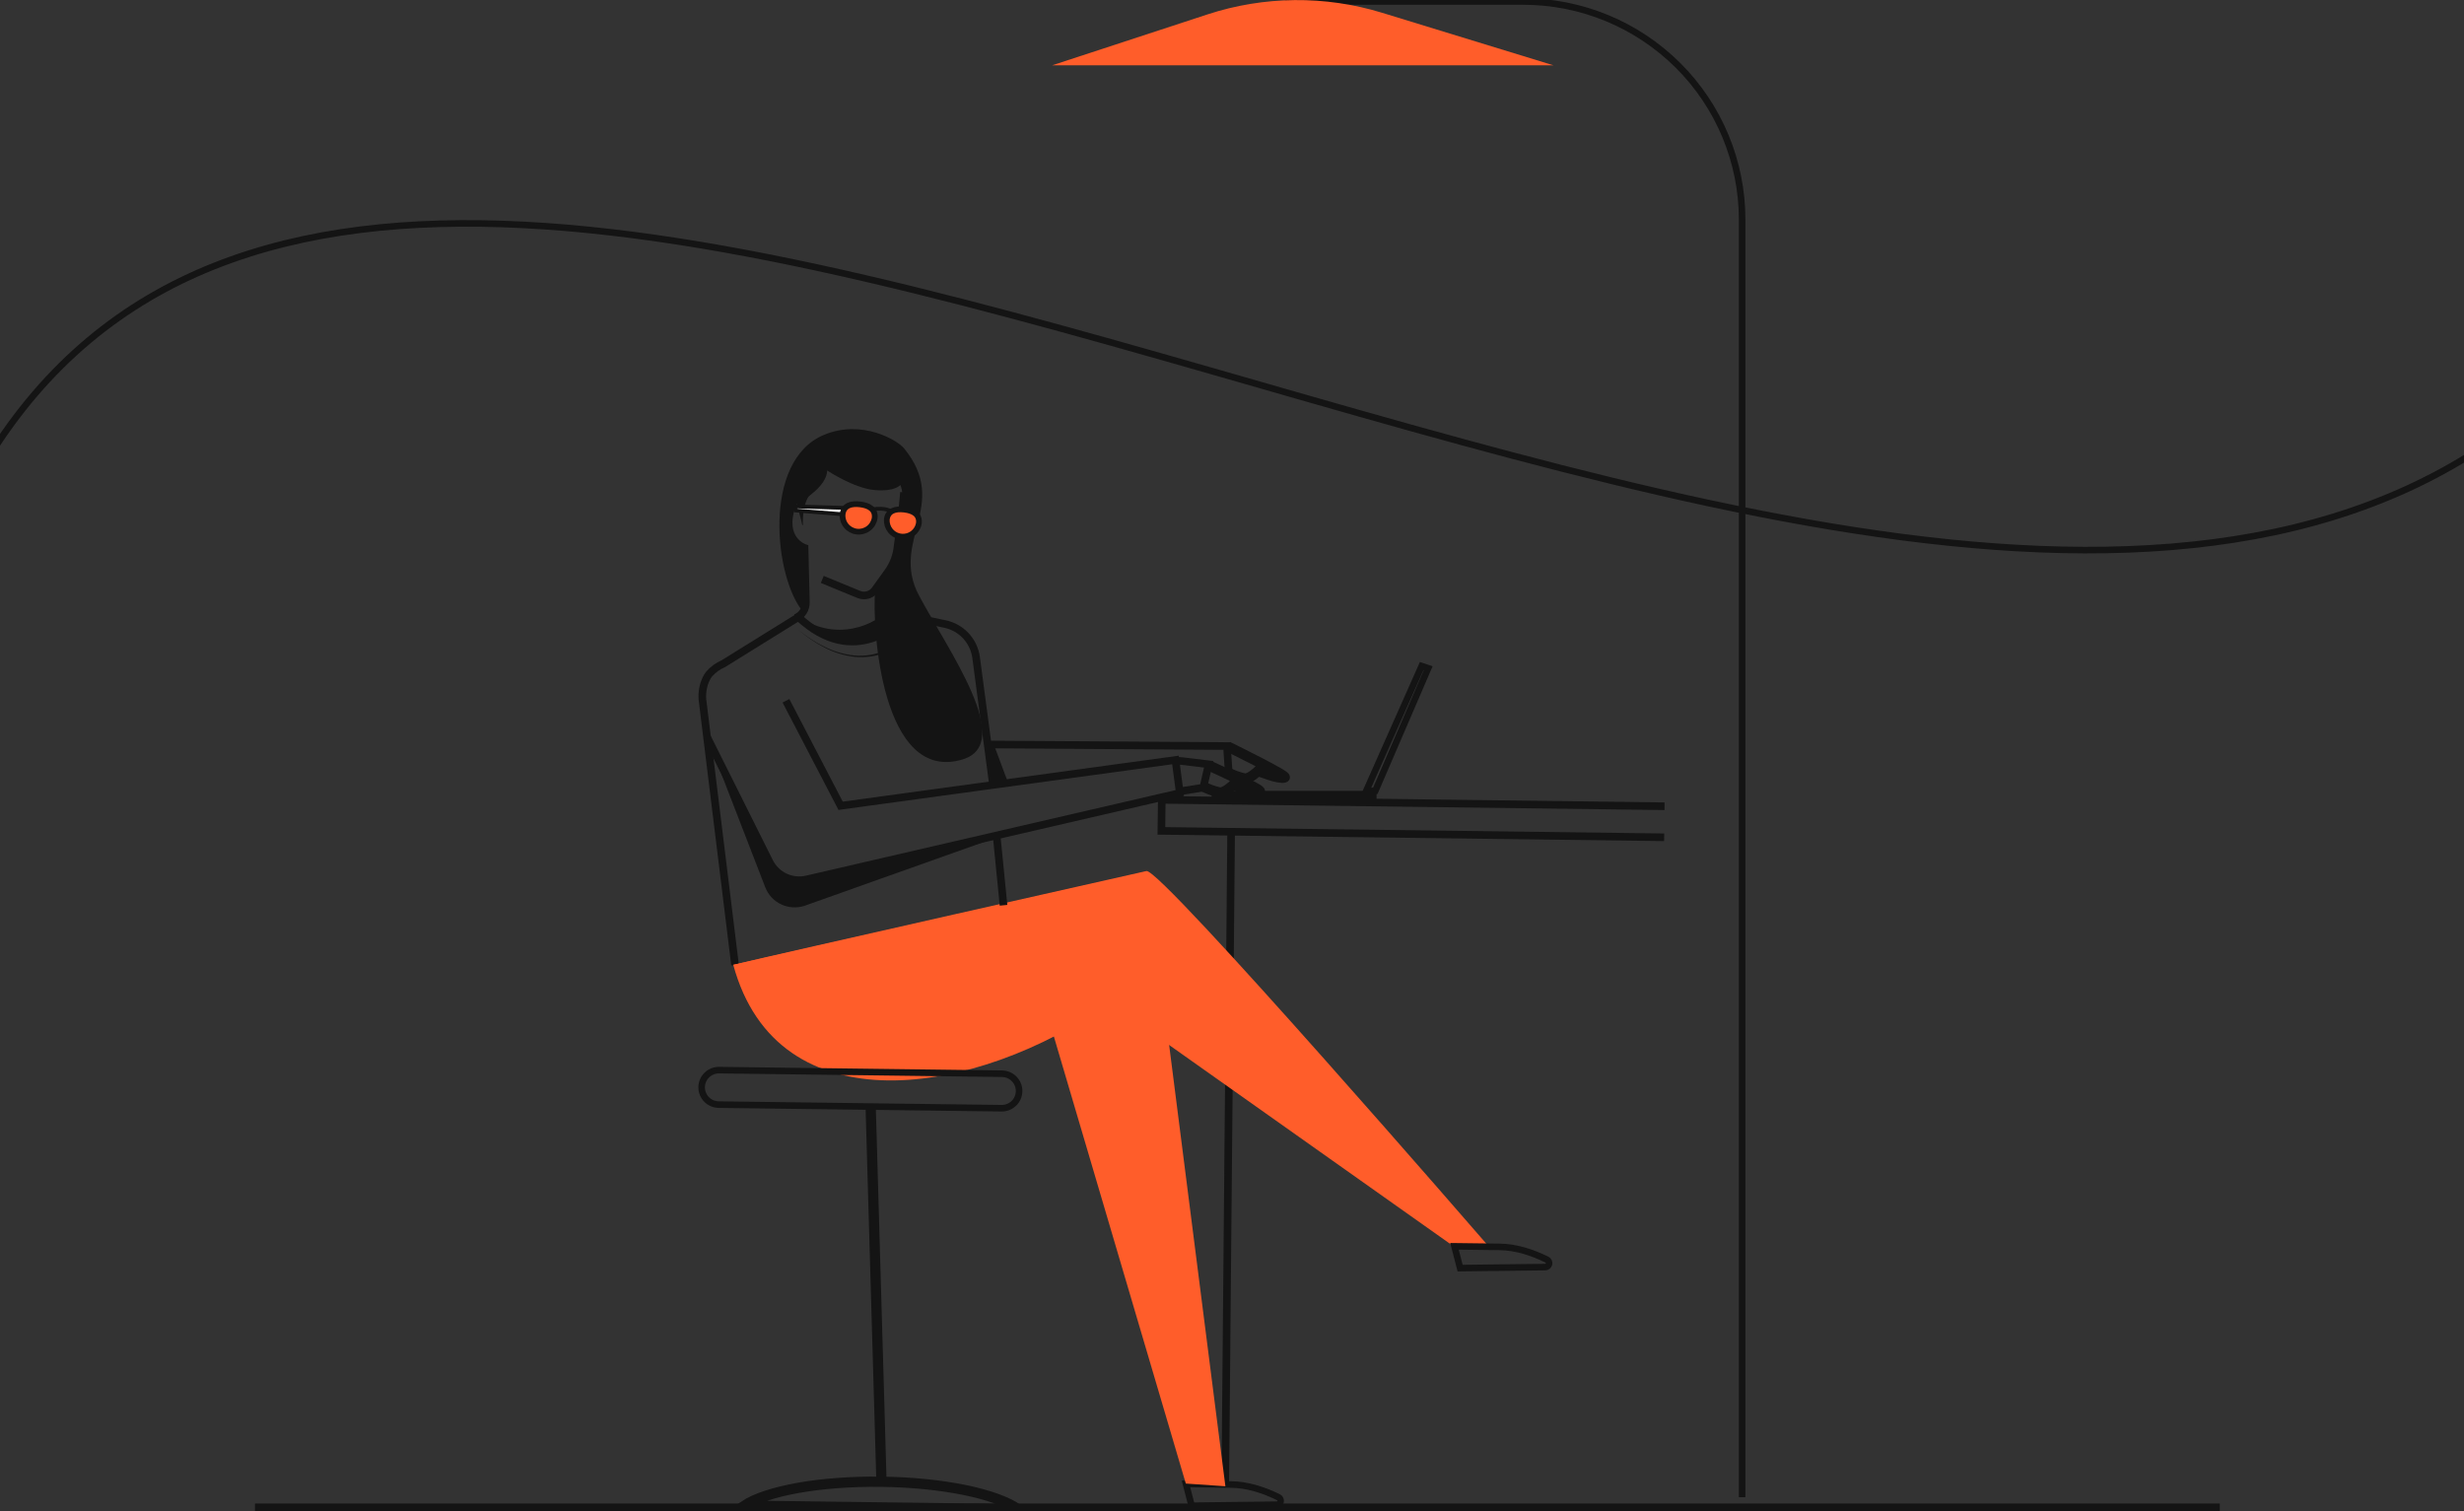 <svg width="375" height="230" viewBox="0 0 375 230" fill="none" xmlns="http://www.w3.org/2000/svg">
<rect x="0" y="0" width="375" height="230" fill="#333333" stroke="none"/>
<g clip-path="url(#clip0_137_797)">
<path d="M187.367 126.549L186.474 225.905" stroke="#141414" stroke-width="1.16" stroke-miterlimit="10"/>
<path d="M186.851 113.611C186.851 113.611 196.126 118.135 195.511 118.318C194.639 118.632 191.486 117.323 191.486 117.323C191.486 117.323 190.098 118.644 189.381 118.473C188.481 118.266 187.61 117.948 186.789 117.527" stroke="#141414" stroke-width="1.56" stroke-miterlimit="10"/>
<path d="M183.968 116.49C183.968 116.49 192.338 120.263 191.724 120.447C190.851 120.761 187.698 119.447 187.698 119.447C187.698 119.447 186.31 120.769 185.593 120.598C184.693 120.391 183.822 120.073 183.001 119.651" stroke="#141414" stroke-width="1.56" stroke-miterlimit="10"/>
<path d="M209.5 120.354H184.402V121.785H209.5V120.354Z" fill="#141414"/>
<path d="M207.916 120.389L216.368 101.362L217.359 101.693L209.312 120.353L207.916 120.389Z" stroke="#141414" stroke-miterlimit="10"/>
<path d="M111.867 146.861L106.908 106.482C106.813 105.399 107.005 104.311 107.465 103.325C107.594 103.038 107.764 102.77 107.968 102.53C108.552 101.876 109.272 101.357 110.077 101.008L121.482 93.928" stroke="#141414" stroke-width="1.16" stroke-miterlimit="10"/>
<path d="M120.491 77.038C118.742 82.181 122.448 83.393 122.448 83.393L122.649 91.672C122.66 92.179 122.517 92.677 122.239 93.1C121.96 93.524 121.559 93.854 121.089 94.046" stroke="#141414" stroke-width="1.16" stroke-miterlimit="10"/>
<path d="M125.143 88.18L130.704 90.465C131.136 90.641 131.616 90.668 132.066 90.54C132.515 90.412 132.908 90.137 133.181 89.759L135.122 87.063C135.969 85.893 136.483 84.518 136.613 83.082V83.082C136.613 83.082 137.297 78.436 137.579 74.925" stroke="#141414" stroke-width="1.16" stroke-miterlimit="10"/>
<path d="M133.734 89.278C133.705 90.461 134.045 91.008 134.827 91.889C135.61 92.77 136.728 93.602 137.907 93.716" stroke="#141414" stroke-width="1.16" stroke-miterlimit="10"/>
<path d="M121.506 93.912C130.061 101.894 137.104 94.728 138.067 93.618" stroke="#141414" stroke-width="1.16" stroke-miterlimit="10"/>
<path d="M132.735 77.515C134.93 77.172 135.642 77.858 135.642 77.858" stroke="#141414" stroke-width="0.58" stroke-miterlimit="10"/>
<path d="M137.768 93.712C129.311 101.747 122.207 94.234 122.207 94.234C128.288 97.982 134.582 94.234 135.241 92.402L137.768 93.712Z" fill="#141414"/>
<path d="M138.935 96.546C137.752 97.689 136.372 98.609 134.86 99.263C133.334 99.891 131.675 100.13 130.032 99.96C128.409 99.763 126.837 99.266 125.397 98.496L124.332 97.909L123.316 97.236C122.975 97.016 122.647 96.776 122.334 96.518L121.375 95.772L122.35 96.498C122.669 96.748 123.001 96.981 123.345 97.195L124.369 97.844L125.446 98.406C126.883 99.14 128.446 99.598 130.053 99.756C131.655 99.89 133.265 99.624 134.737 98.981C136.196 98.315 137.521 97.391 138.648 96.253L138.935 96.546Z" fill="#141414"/>
<path d="M253.329 122.698L176.814 121.724L176.752 126.447L253.272 127.422" stroke="#141414" stroke-width="1.16" stroke-miterlimit="10"/>
<path d="M111.596 146.832C118.202 145.221 174.484 132.557 174.484 132.557C176.711 132.125 226.544 189.658 226.544 189.658L221.63 189.956L168.878 152.624C148.509 166.989 118.333 171.655 111.596 146.832Z" fill="#FF5D2A"/>
<path d="M134.152 225.498C143.509 225.616 151.568 227.333 154.934 229.67L113.271 229.136C116.699 226.888 124.782 225.379 134.152 225.498Z" stroke="#141414" stroke-width="1.56" stroke-miterlimit="10"/>
<path d="M134.152 225.497L132.514 168.632" stroke="#141414" stroke-width="1.56" stroke-miterlimit="10"/>
<path d="M181.355 229.148L180.495 225.828L187.359 225.918C189.84 225.95 192.273 226.734 194.562 227.851C194.685 227.909 194.786 228.007 194.846 228.129C194.906 228.251 194.923 228.39 194.893 228.523C194.864 228.656 194.79 228.775 194.683 228.86C194.577 228.946 194.444 228.993 194.308 228.993L181.355 229.148Z" stroke="#141414" stroke-miterlimit="10"/>
<path d="M222.219 192.986L221.359 189.67L228.219 189.756C230.704 189.788 233.133 190.571 235.426 191.693C235.547 191.752 235.645 191.851 235.704 191.972C235.762 192.094 235.778 192.232 235.748 192.363C235.718 192.495 235.645 192.613 235.54 192.698C235.434 192.782 235.303 192.829 235.168 192.831L222.219 192.986Z" stroke="#141414" stroke-miterlimit="10"/>
<path d="M158.98 152.963L180.471 225.775L186.494 226.187L174.57 132.635L111.596 146.833L158.98 152.963Z" fill="#FF5D2A"/>
<path d="M109.388 168.106L152.427 168.652C153.884 168.671 155.079 167.511 155.098 166.061C155.116 164.612 153.951 163.422 152.494 163.403L109.455 162.857C107.999 162.839 106.803 163.999 106.785 165.448C106.766 166.897 107.932 168.087 109.388 168.106Z" stroke="#141414" stroke-miterlimit="10"/>
<path d="M137.768 93.712L143.795 94.96C145.015 95.212 146.127 95.834 146.978 96.74C147.829 97.647 148.378 98.793 148.55 100.022L151.117 119.326" stroke="#141414" stroke-width="1.16" stroke-miterlimit="10"/>
<path d="M119.615 106.646L127.936 122.626L178.898 115.655L179.558 120.688L122.792 133.826C121.674 134.087 120.501 133.962 119.464 133.471C118.426 132.98 117.587 132.153 117.084 131.126L107.583 112.107" stroke="#141414" stroke-width="1.16" stroke-miterlimit="10"/>
<path d="M150.18 113.297L186.732 113.538L187.018 117.836" stroke="#141414" stroke-width="1.16" stroke-miterlimit="10"/>
<path d="M38.803 229.592H337.836" stroke="#141414" stroke-width="1.56" stroke-miterlimit="10"/>
<path d="M178.959 115.74C179.103 115.712 183.951 116.315 183.951 116.315L183.132 119.86L179.48 120.439" stroke="#141414" stroke-width="1.16" stroke-miterlimit="10"/>
<path d="M151.654 126.944L152.727 137.769" stroke="#141414" stroke-width="1.16" stroke-miterlimit="10"/>
<path d="M108.304 113.941L116.469 135.036C116.911 136.176 117.775 137.103 118.883 137.628C119.99 138.152 121.258 138.233 122.424 137.855L151.74 127.43L151.404 127.213L122.395 134.004C121.43 134.23 120.418 134.125 119.52 133.706C118.623 133.287 117.895 132.579 117.452 131.696L108.304 113.941Z" fill="#141414"/>
<path d="M153.435 119.15L151.318 113.484L150.319 113.513L151.044 119.562L153.435 119.15Z" fill="#141414"/>
<path d="M137.014 73.799C137.424 74.615 137.457 76.312 137.28 78.106C137.104 79.901 136.343 84.534 135.819 85.905C135.294 87.275 133.181 89.759 133.181 89.759C132.69 95.592 134.189 119.325 146.523 115.565C154.541 113.118 144.303 98.973 139.86 90.62C135.417 82.267 144.656 76.862 137.579 68.216C136.564 66.992 131.175 63.77 125.413 66.176C115.872 70.129 117.915 88.111 122.239 93.116C122.239 93.116 122.592 92.276 122.542 87.406C122.493 82.536 121.912 83.486 120.495 81.667C119.078 79.848 120.131 77.462 121.314 76.716C122.497 75.969 125.818 73.966 125.892 71.601C125.892 71.601 129.95 74.305 133.112 74.578C136.273 74.852 137.014 73.799 137.014 73.799Z" fill="#141414"/>
<path d="M121.195 76.418C121.433 77.184 121.879 78.983 122.096 79.88C122.096 79.894 122.101 79.906 122.111 79.915C122.12 79.924 122.132 79.93 122.145 79.93C122.158 79.93 122.171 79.924 122.18 79.915C122.189 79.906 122.194 79.894 122.194 79.88C122.158 78.759 122.235 76.189 123.546 74.945C125.245 73.314 121.375 74.378 121.375 74.378L121.195 76.418Z" fill="#141414"/>
<path d="M137.616 77.551C138.968 77.71 140.004 78.285 139.844 79.631C139.766 80.094 139.556 80.524 139.239 80.871C138.923 81.218 138.513 81.468 138.058 81.589C137.603 81.711 137.123 81.7 136.674 81.557C136.226 81.415 135.828 81.147 135.528 80.786C135.125 80.302 134.923 79.683 134.963 79.056C135.126 77.71 136.273 77.392 137.616 77.551Z" fill="#FF5D2A" stroke="#141414" stroke-width="0.87" stroke-miterlimit="10"/>
<path d="M128.23 78.261L121.109 77.686L120.913 77.074L128.566 77.294" fill="white"/>
<path d="M128.23 78.261L121.109 77.686L120.913 77.074L128.566 77.294" stroke="#141414" stroke-width="0.58" stroke-miterlimit="10"/>
<path d="M130.888 76.756C132.235 76.915 133.276 77.494 133.116 78.84C133.02 79.468 132.682 80.034 132.175 80.418C131.668 80.803 131.031 80.976 130.398 80.901C129.765 80.826 129.186 80.51 128.783 80.018C128.38 79.526 128.185 78.898 128.239 78.265C128.398 76.915 129.537 76.597 130.888 76.756Z" fill="#FF5D2A" stroke="#141414" stroke-width="0.87" stroke-miterlimit="10"/>
<path d="M265.139 227.847V33.417C265.138 24.614 261.627 16.172 255.377 9.948C249.128 3.723 240.652 0.226 231.814 0.225H195.552" stroke="#141414" stroke-miterlimit="10"/>
<path d="M160.139 9.935H236.409L210.332 1.941C201.664 -0.718 192.382 -0.629 183.767 2.194L160.139 9.935Z" fill="#FF5D2A"/>
<path d="M387 60.984C286.474 150.086 39.136 -62.202 -12 92" stroke="#141414" stroke-miterlimit="10"/>
</g>
<defs>
<clipPath id="clip0_137_797">
<rect width="375" height="230" fill="white"/>
</clipPath>
</defs>
</svg>
